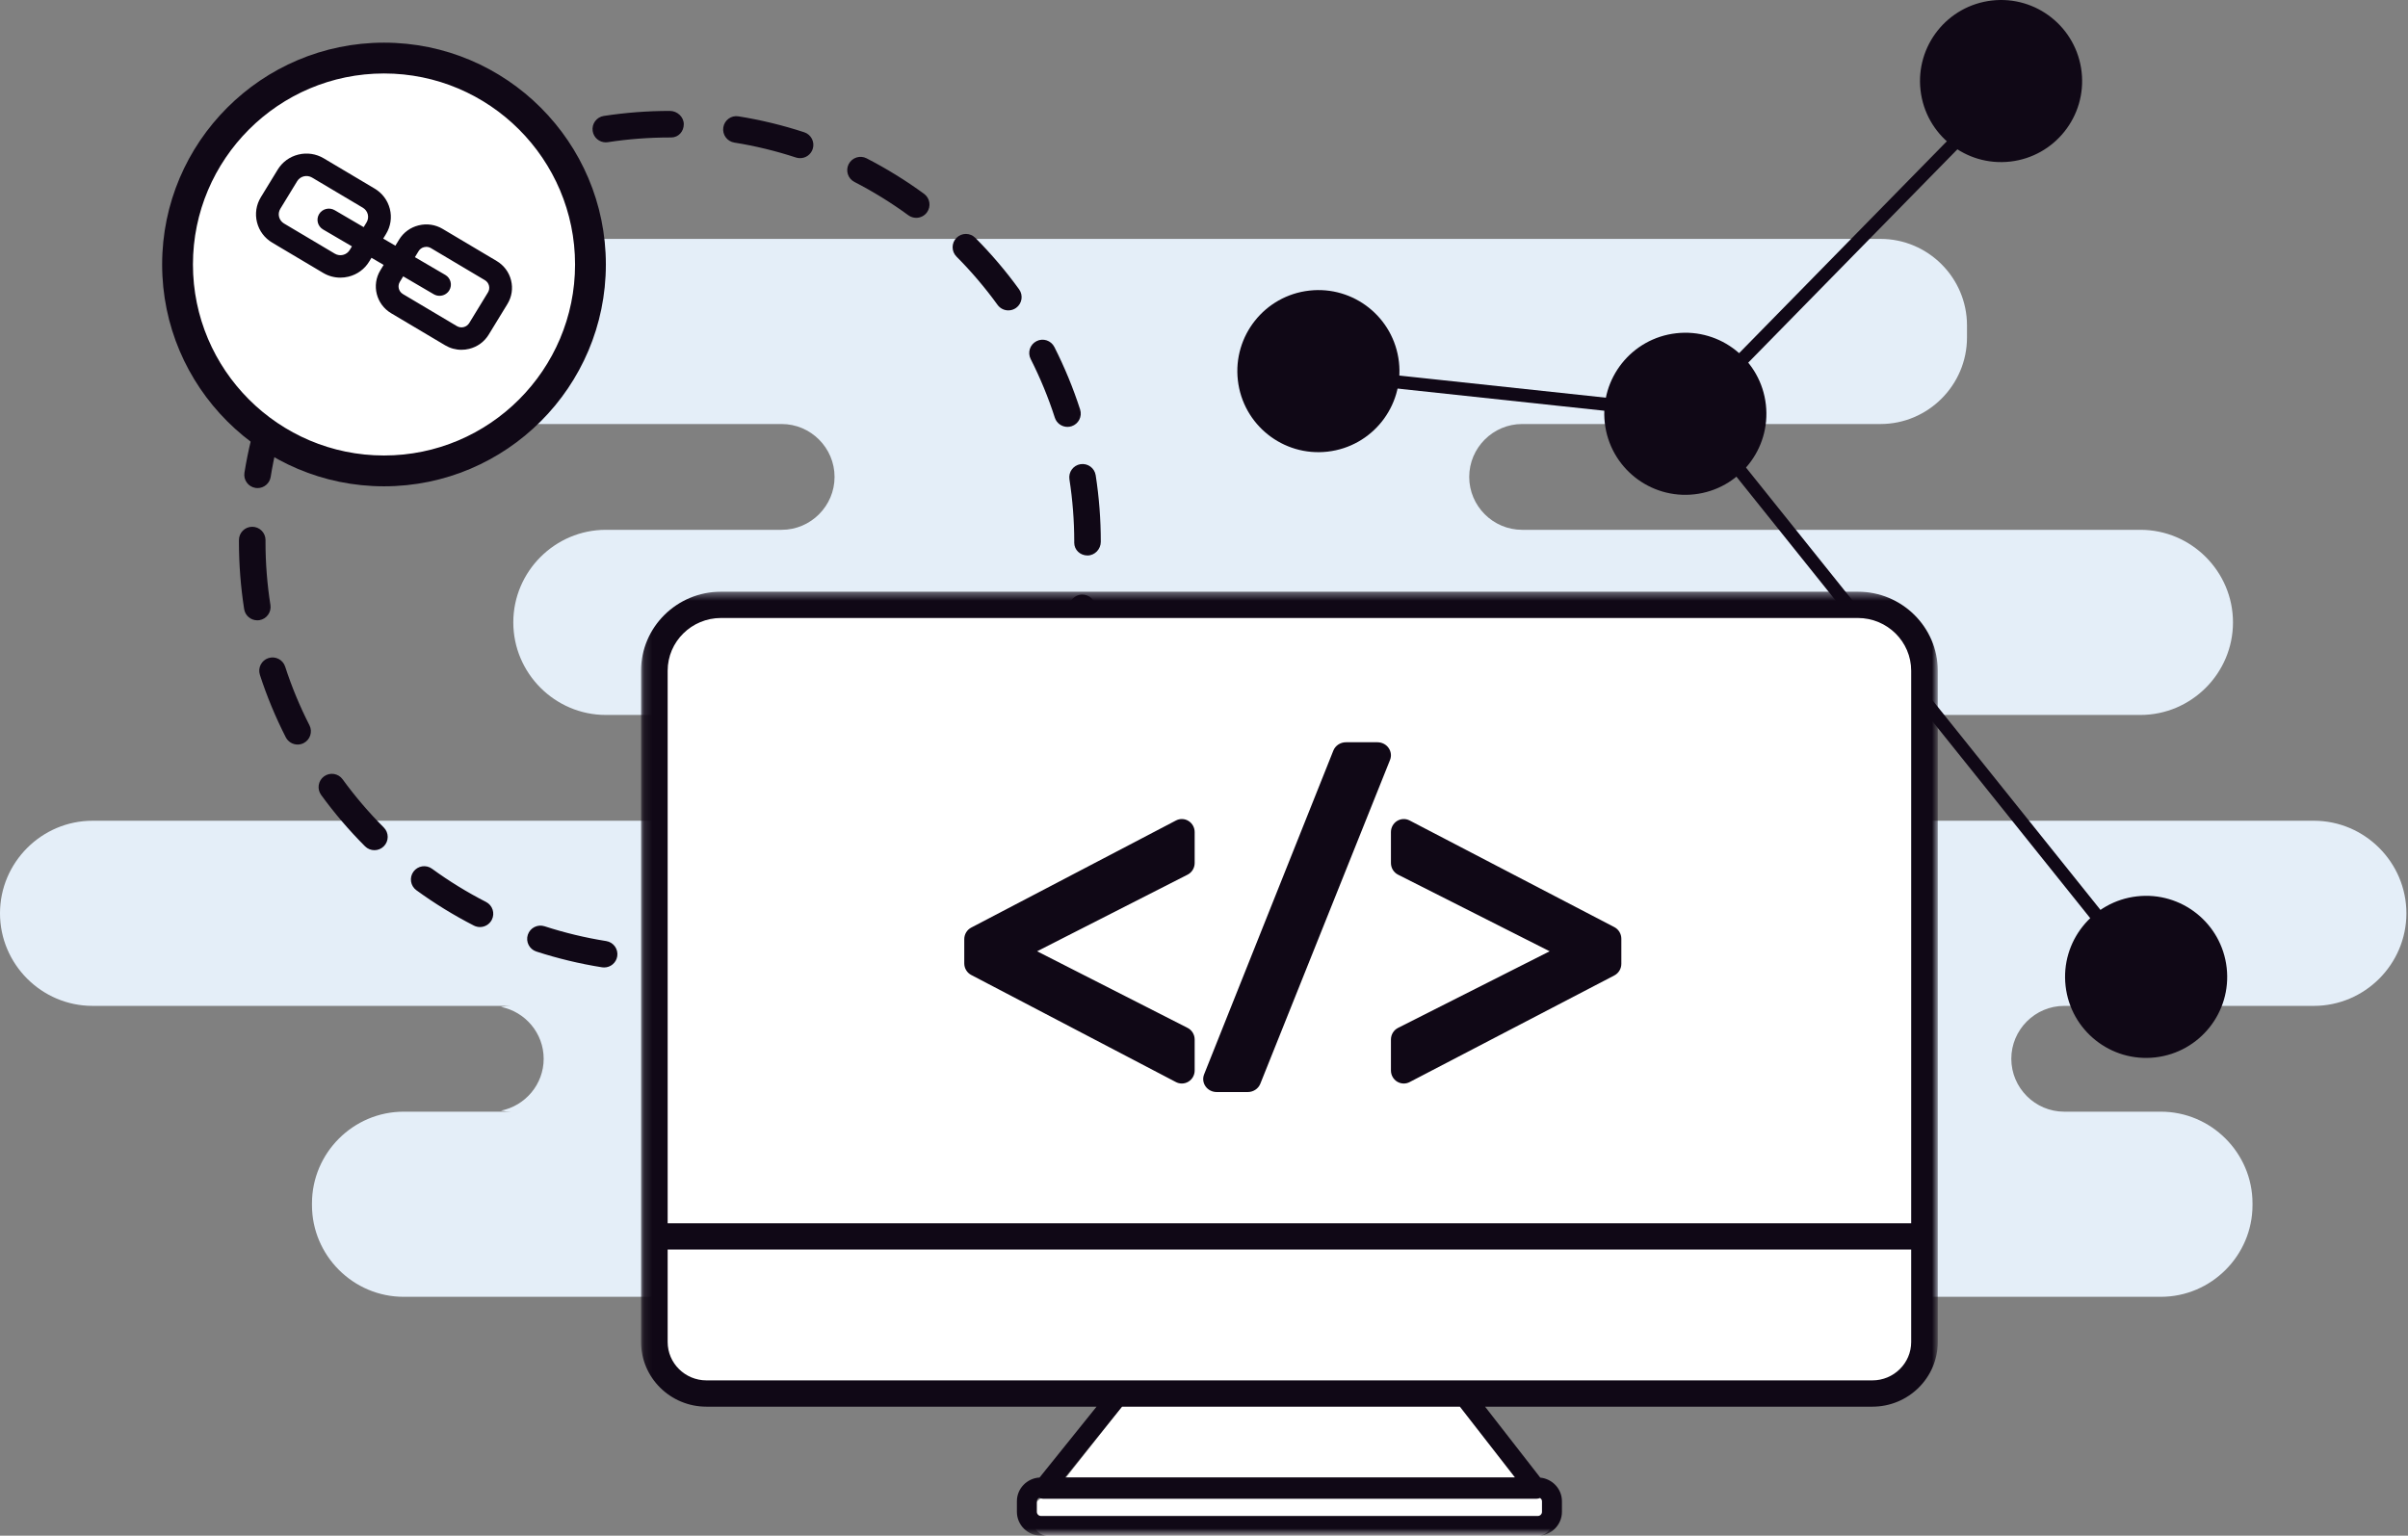 <svg xmlns="http://www.w3.org/2000/svg" width="301" height="192" viewBox="0 0 301 192" xmlns:xlink="http://www.w3.org/1999/xlink">
  <rect x="0" y="0" width="301" height="192" fill="#808080" stroke="none"/>
  <defs>
    <polygon id="a" points=".132 118.4 162.223 118.4 162.223 .376 .132 .376"/>
  </defs>
  <g fill="none" fill-rule="evenodd">
    <path fill="#E4EEF8" d="M289.231,102.613 L234.887,102.613 L208.443,102.613 C204.807,102.613 201.832,99.637 201.832,96 C201.832,92.363 204.807,89.387 208.443,89.387 L234.887,89.387 L267.553,89.387 C273.916,89.387 279.123,84.179 279.123,77.813 C279.123,71.448 273.916,66.24 267.553,66.24 L229.929,66.24 L190.263,66.24 C186.627,66.24 183.652,63.264 183.652,59.627 C183.652,55.989 186.627,53.013 190.263,53.013 L229.929,53.013 L235.06,53.013 C241.009,53.013 245.874,48.146 245.874,42.196 L245.874,40.684 C245.874,34.734 241.009,29.867 235.06,29.867 L51.643,29.867 C45.697,29.867 40.829,34.734 40.829,40.684 L40.829,42.196 C40.829,48.146 45.697,53.013 51.643,53.013 L97.709,53.013 C101.343,53.013 104.32,55.989 104.32,59.627 C104.32,63.264 101.343,66.24 97.709,66.24 L75.732,66.24 C69.369,66.24 64.163,71.448 64.163,77.813 C64.163,84.179 69.369,89.387 75.732,89.387 L91.098,89.387 C94.732,89.387 97.709,92.363 97.709,96 C97.709,99.637 94.732,102.613 91.098,102.613 L36.557,102.613 L11.569,102.613 C5.206,102.613 0,107.821 0,114.187 C0,120.552 5.206,125.76 11.569,125.76 L61.348,125.76 L63.885,125.76 C63.451,125.76 63.028,125.808 62.616,125.889 C65.65,126.486 67.959,129.171 67.959,132.373 C67.959,135.576 65.65,138.261 62.616,138.858 C63.028,138.939 63.451,138.987 63.885,138.987 L61.348,138.987 L50.457,138.987 C44.153,138.987 38.997,144.145 38.997,150.451 L38.997,150.669 C38.997,156.975 44.153,162.133 50.457,162.133 L270.104,162.133 C276.405,162.133 281.564,156.975 281.564,150.669 L281.564,150.451 C281.564,144.145 276.405,138.987 270.104,138.987 L258.025,138.987 C254.389,138.987 251.414,136.011 251.414,132.373 C251.414,128.736 254.389,125.76 258.025,125.76 L281.164,125.76 L289.231,125.76 C295.594,125.76 300.8,120.552 300.8,114.187 C300.8,107.821 295.594,102.613 289.231,102.613"/>
    <path fill="#100816" d="M75.724,17.798 C74.919,17.798 74.211,17.21 74.085,16.389 C73.946,15.483 74.567,14.636 75.473,14.496 C78.181,14.079 80.961,13.867 83.733,13.867 C84.651,13.867 85.473,14.609 85.473,15.527 C85.473,16.446 84.81,17.188 83.892,17.188 L83.733,17.188 C81.13,17.188 78.521,17.386 75.978,17.778 C75.894,17.791 75.809,17.798 75.724,17.798 M100.01,19.774 C99.839,19.774 99.664,19.749 99.493,19.693 C96.987,18.871 94.396,18.243 91.791,17.826 C90.885,17.681 90.269,16.829 90.414,15.923 C90.557,15.021 91.395,14.393 92.315,14.546 C95.094,14.991 97.856,15.66 100.528,16.536 C101.4,16.821 101.873,17.761 101.588,18.631 C101.358,19.332 100.709,19.774 100.01,19.774 M60.181,22.79 C59.573,22.79 58.99,22.458 58.696,21.88 C58.283,21.061 58.61,20.061 59.427,19.646 C61.94,18.377 64.57,17.294 67.249,16.436 C68.126,16.155 69.059,16.638 69.338,17.509 C69.619,18.384 69.138,19.317 68.266,19.598 C65.753,20.403 63.285,21.418 60.93,22.611 C60.687,22.733 60.432,22.79 60.181,22.79 M114.525,27.234 C114.185,27.234 113.842,27.129 113.545,26.914 C111.414,25.354 109.146,23.952 106.806,22.748 C105.99,22.33 105.668,21.328 106.087,20.513 C106.508,19.701 107.507,19.374 108.324,19.794 C110.82,21.079 113.236,22.571 115.507,24.231 C116.247,24.773 116.408,25.812 115.869,26.552 C115.543,26.998 115.038,27.234 114.525,27.234 M46.946,32.353 C46.519,32.353 46.093,32.188 45.769,31.863 C45.121,31.212 45.124,30.16 45.775,29.514 C47.768,27.531 49.936,25.691 52.216,24.045 C52.962,23.507 53.996,23.673 54.534,24.417 C55.071,25.163 54.905,26.201 54.162,26.738 C52.022,28.282 49.987,30.011 48.117,31.869 C47.793,32.191 47.37,32.353 46.946,32.353 M126.044,38.806 C125.529,38.806 125.023,38.569 124.697,38.12 C123.15,35.981 121.421,33.95 119.561,32.08 C118.913,31.429 118.916,30.378 119.566,29.732 C120.217,29.083 121.268,29.088 121.914,29.737 C123.897,31.73 125.737,33.894 127.386,36.171 C127.926,36.915 127.76,37.954 127.017,38.491 C126.722,38.705 126.381,38.806 126.044,38.806 M37.294,45.514 C37.038,45.514 36.779,45.456 36.535,45.33 C35.719,44.91 35.4,43.91 35.821,43.093 C37.106,40.598 38.601,38.182 40.263,35.913 C40.808,35.176 41.844,35.013 42.587,35.556 C43.326,36.101 43.485,37.139 42.944,37.88 C41.383,40.005 39.979,42.272 38.772,44.614 C38.478,45.187 37.897,45.514 37.294,45.514 M133.435,53.371 C132.732,53.371 132.081,52.923 131.854,52.22 C131.047,49.712 130.028,47.245 128.834,44.886 C128.419,44.068 128.746,43.068 129.563,42.654 C130.377,42.234 131.382,42.565 131.796,43.383 C133.069,45.898 134.154,48.528 135.016,51.2 C135.296,52.074 134.817,53.009 133.945,53.291 C133.775,53.345 133.604,53.371 133.435,53.371 M32.197,61.022 C32.109,61.022 32.021,61.016 31.931,61.002 C31.026,60.856 30.41,60.003 30.556,59.097 C31.003,56.316 31.677,53.554 32.552,50.888 C32.839,50.016 33.778,49.538 34.65,49.829 C35.52,50.116 35.993,51.054 35.708,51.926 C34.886,54.426 34.254,57.016 33.834,59.627 C33.703,60.443 32.997,61.022 32.197,61.022 M135.938,69.449 C135.021,69.449 134.277,68.758 134.277,67.84 C134.277,67.815 134.278,67.685 134.28,67.662 C134.278,65.114 134.077,62.489 133.679,59.928 C133.538,59.021 134.159,58.174 135.064,58.033 C135.979,57.897 136.819,58.513 136.961,59.42 C137.384,62.147 137.6,64.945 137.6,67.733 C137.6,68.652 136.856,69.449 135.938,69.449 M32.16,77.555 C31.355,77.555 30.649,76.972 30.519,76.153 C30.088,73.385 29.867,70.552 29.867,67.733 L29.868,67.521 C29.868,66.604 30.611,65.86 31.529,65.86 C32.446,65.86 33.19,66.604 33.19,67.521 L33.188,67.773 C33.188,70.379 33.394,73.039 33.803,75.637 C33.944,76.544 33.324,77.394 32.419,77.537 C32.331,77.55 32.243,77.555 32.16,77.555 M133.37,85.62 C133.199,85.62 133.026,85.593 132.853,85.537 C131.982,85.253 131.507,84.314 131.792,83.442 C132.609,80.941 133.235,78.349 133.651,75.74 C133.795,74.835 134.627,74.21 135.551,74.361 C136.457,74.506 137.074,75.356 136.931,76.261 C136.487,79.043 135.821,81.807 134.948,84.474 C134.719,85.175 134.069,85.62 133.37,85.62 M37.204,93.086 C36.598,93.086 36.017,92.756 35.723,92.181 C34.444,89.675 33.354,87.048 32.486,84.371 C32.202,83.499 32.68,82.562 33.552,82.278 C34.424,81.994 35.362,82.473 35.645,83.346 C36.458,85.856 37.481,88.322 38.68,90.67 C39.097,91.487 38.773,92.489 37.958,92.905 C37.716,93.028 37.458,93.086 37.204,93.086 M125.925,100.145 C125.584,100.145 125.24,100.04 124.946,99.826 C124.204,99.284 124.043,98.245 124.584,97.504 C126.139,95.373 127.537,93.105 128.741,90.76 C129.158,89.943 130.163,89.62 130.977,90.039 C131.792,90.457 132.114,91.459 131.696,92.274 C130.415,94.774 128.924,97.194 127.267,99.464 C126.943,99.907 126.436,100.145 125.925,100.145 M46.802,106.294 C46.377,106.294 45.951,106.132 45.627,105.808 C43.641,103.822 41.793,101.659 40.14,99.384 C39.601,98.643 39.767,97.604 40.507,97.064 C41.25,96.524 42.288,96.689 42.826,97.431 C44.379,99.567 46.111,101.595 47.976,103.46 C48.625,104.109 48.625,105.16 47.976,105.808 C47.652,106.132 47.227,106.294 46.802,106.294 M114.367,111.674 C113.852,111.674 113.344,111.436 113.02,110.988 C112.482,110.247 112.647,109.207 113.391,108.669 C115.525,107.12 117.554,105.389 119.423,103.526 C120.074,102.878 121.125,102.878 121.773,103.529 C122.419,104.179 122.419,105.23 121.769,105.878 C119.778,107.862 117.616,109.707 115.341,111.358 C115.047,111.572 114.704,111.674 114.367,111.674 M59.995,115.904 C59.741,115.904 59.483,115.845 59.241,115.723 C56.741,114.444 54.322,112.956 52.046,111.3 C51.306,110.76 51.141,109.721 51.681,108.978 C52.224,108.238 53.262,108.076 54.003,108.615 C56.137,110.169 58.409,111.566 60.752,112.765 C61.571,113.183 61.893,114.183 61.476,114.998 C61.181,115.575 60.599,115.904 59.995,115.904 M99.809,119.077 C99.106,119.077 98.457,118.631 98.229,117.928 C97.947,117.056 98.425,116.118 99.297,115.837 C101.807,115.027 104.271,114.009 106.625,112.81 C107.444,112.389 108.443,112.718 108.858,113.534 C109.275,114.352 108.951,115.352 108.134,115.767 C105.623,117.048 102.994,118.134 100.32,118.998 C100.149,119.052 99.978,119.077 99.809,119.077 M75.518,120.957 C75.432,120.957 75.344,120.951 75.256,120.937 C72.472,120.496 69.709,119.831 67.042,118.964 C66.17,118.68 65.693,117.744 65.977,116.87 C66.261,116 67.201,115.522 68.071,115.806 C70.571,116.619 73.163,117.242 75.777,117.657 C76.682,117.8 77.3,118.652 77.156,119.557 C77.026,120.376 76.32,120.957 75.518,120.957 M83.733,121.6 C82.816,121.6 82.047,120.858 82.047,119.939 C82.047,119.021 82.763,118.278 83.681,118.278 L83.733,118.278 C86.363,118.278 89.007,118.074 91.588,117.672 C92.515,117.538 93.343,118.152 93.485,119.057 C93.626,119.964 93.005,120.813 92.1,120.954 C89.349,121.382 86.534,121.6 83.733,121.6"/>
    <path fill="#100816" d="M154.733 47.545C155.366 53.105 160.384 57.1 165.945 56.467 171.505 55.834 175.5 50.814 174.867 45.255 174.234 39.695 169.216 35.7 163.655 36.333 158.095 36.964 154.1 41.984 154.733 47.545M240.066 11.278C240.699 16.839 245.718 20.834 251.278 20.201 256.839 19.568 260.834 14.547 260.201 8.989 259.568 3.428 254.549-.567 248.989.066 243.428.697 239.433 5.718 240.066 11.278"/>
    <path fill="#100816" d="M264.353,115.999 L212.593,51.396 L252.193,10.995 C252.511,10.672 252.506,10.149 252.18,9.834 C251.855,9.515 251.335,9.525 251.015,9.847 L210.904,50.767 C210.893,50.779 210.89,50.795 210.878,50.808 L165.178,45.911 C164.745,45.864 164.319,46.189 164.272,46.639 C164.222,47.091 164.55,47.496 165.002,47.544 L211.379,52.515 L263.066,117.026 C263.227,117.228 263.468,117.333 263.708,117.333 C263.89,117.333 264.071,117.274 264.224,117.154 C264.578,116.872 264.638,116.354 264.353,115.999"/>
    <path fill="#100816" d="M200.599 52.878C201.232 58.439 206.251 62.434 211.811 61.801 217.372 61.168 221.367 56.147 220.734 50.589 220.101 45.028 215.082 41.033 209.522 41.666 203.961 42.297 199.966 47.318 200.599 52.878M258.199 123.278C258.832 128.839 263.851 132.834 269.411 132.201 274.972 131.568 278.967 126.547 278.334 120.989 277.701 115.428 272.682 111.433 267.122 112.066 261.561 112.697 257.566 117.718 258.199 123.278"/>
    <path fill="#FFFFFF" d="M22.4,32 C22.4,46.138 33.862,57.6 48,57.6 C62.138,57.6 73.6,46.138 73.6,32 C73.6,17.862 62.138,6.4 48,6.4 C33.862,6.4 22.4,17.862 22.4,32"/>
    <path fill="#100816" d="M48.001,9.185 C34.832,9.185 24.118,19.899 24.118,33.067 C24.118,46.235 34.832,56.948 48.001,56.948 C61.168,56.948 71.882,46.235 71.882,33.067 C71.882,19.899 61.168,9.185 48.001,9.185 M48.001,60.8 C32.708,60.8 20.267,48.359 20.267,33.067 C20.267,17.774 32.708,5.333 48.001,5.333 C63.292,5.333 75.733,17.774 75.733,33.067 C75.733,48.359 63.292,60.8 48.001,60.8"/>
    <path fill="#100816" d="M60.995,36.557 L58.654,40.39 C58.497,40.645 58.251,40.824 57.96,40.895 C57.661,40.969 57.363,40.921 57.107,40.769 L57.106,40.769 L50.366,36.765 C49.832,36.448 49.661,35.761 49.981,35.236 L50.399,34.551 L54.217,36.786 C54.443,36.919 54.694,36.983 54.94,36.983 C55.424,36.983 55.897,36.735 56.163,36.295 C56.563,35.63 56.342,34.769 55.667,34.374 L51.865,32.151 L52.322,31.403 C52.478,31.148 52.724,30.967 53.017,30.897 C53.108,30.874 53.199,30.863 53.291,30.863 C53.494,30.863 53.693,30.917 53.873,31.024 L60.612,35.029 C60.869,35.182 61.051,35.426 61.123,35.713 C61.196,36.002 61.151,36.301 60.995,36.557 L60.995,36.557 Z M43.711,31.261 C43.523,31.567 43.228,31.782 42.877,31.868 C42.531,31.951 42.163,31.901 41.853,31.715 L35.498,27.939 C35.19,27.755 34.971,27.462 34.883,27.116 C34.796,26.77 34.852,26.413 35.038,26.106 L37.147,22.652 C37.333,22.348 37.63,22.131 37.981,22.045 C38.327,21.964 38.695,22.014 39.005,22.198 L45.36,25.974 C45.668,26.158 45.887,26.451 45.975,26.797 C46.06,27.144 46.006,27.501 45.82,27.807 L45.459,28.399 L41.833,26.278 C41.161,25.885 40.287,26.103 39.887,26.768 C39.486,27.435 39.709,28.293 40.384,28.689 L43.991,30.801 L43.711,31.261 Z M63.881,35.038 C63.627,34.023 62.986,33.167 62.076,32.627 L55.338,28.622 C54.432,28.08 53.362,27.919 52.333,28.176 C51.304,28.427 50.437,29.059 49.888,29.955 L49.422,30.72 L47.902,29.83 L48.253,29.253 C48.832,28.306 49.003,27.194 48.733,26.121 C48.461,25.049 47.785,24.143 46.824,23.574 L40.47,19.796 C39.511,19.225 38.38,19.056 37.295,19.324 C36.209,19.591 35.29,20.26 34.713,21.208 L32.603,24.662 C32.026,25.608 31.855,26.719 32.125,27.793 C32.396,28.866 33.073,29.77 34.034,30.341 L40.388,34.117 C41.049,34.511 41.791,34.712 42.544,34.712 C42.884,34.712 43.225,34.672 43.563,34.589 C44.649,34.322 45.567,33.655 46.144,32.707 L46.436,32.231 L47.956,33.12 L47.547,33.79 C46.418,35.639 47.023,38.049 48.899,39.165 L55.64,43.169 C56.267,43.543 56.969,43.733 57.681,43.733 C58.003,43.733 58.326,43.696 58.644,43.616 C59.673,43.366 60.541,42.733 61.089,41.835 L63.43,38.004 C63.977,37.108 64.137,36.054 63.881,35.038 L63.881,35.038 Z"/>
    <path fill="#FFFFFF" d="M231.776,75.733 L91.424,75.733 C86.881,75.733 83.2,79.458 83.2,84.051 L83.2,168.797 C83.2,172.387 86.077,175.296 89.626,175.296 L140.669,175.296 L131.365,187.128 L130.935,187.128 C129.971,187.128 129.189,187.919 129.189,188.893 L129.189,190.235 C129.189,191.21 129.971,192 130.935,192 L192.265,192 C193.229,192 194.011,191.21 194.011,190.235 L194.011,188.893 C194.011,187.919 193.229,187.128 192.265,187.128 L191.939,187.128 L182.935,175.296 L233.574,175.296 C237.122,175.296 240,172.387 240,168.797 L240,84.051 C240,79.458 236.317,75.733 231.776,75.733"/>
    <g transform="translate(80 73.6)">
      <mask id="b" fill="white">
        <use xlink:href="#a"/>
      </mask>
      <path fill="#100816" d="M154.052,98.98 L8.303,98.98 C5.631,98.98 3.457,96.829 3.457,94.186 L3.457,82.626 L158.898,82.626 L158.898,94.186 C158.898,96.829 156.723,98.98 154.052,98.98 L154.052,98.98 Z M109.363,111.108 L53.147,111.108 L60.254,102.269 L102.484,102.269 L109.363,111.108 Z M112.507,113.689 C112.645,113.781 112.748,113.913 112.748,114.089 L112.748,115.418 C112.748,115.702 112.515,115.934 112.228,115.934 L50.127,115.934 C49.839,115.934 49.606,115.702 49.606,115.418 L49.606,114.089 C49.606,113.893 49.736,113.755 49.899,113.668 C50.054,113.735 50.218,113.783 50.394,113.783 L112.058,113.783 C112.216,113.783 112.366,113.744 112.507,113.689 L112.507,113.689 Z M10.123,3.664 L152.231,3.664 C155.907,3.664 158.898,6.621 158.898,10.257 L158.898,79.337 L3.457,79.337 L3.457,10.257 C3.457,6.621 6.447,3.664 10.123,3.664 L10.123,3.664 Z M152.231,0.376 L10.123,0.376 C4.614,0.376 0.132,4.807 0.132,10.257 L0.132,94.186 C0.132,98.643 3.797,102.269 8.303,102.269 L57.069,102.269 L49.947,111.126 C48.37,111.219 47.113,112.507 47.113,114.089 L47.113,115.418 C47.113,117.062 48.464,118.401 50.127,118.401 L112.228,118.401 C113.89,118.401 115.242,117.062 115.242,115.418 L115.242,114.089 C115.242,112.55 114.05,111.292 112.534,111.139 L105.633,102.269 L154.052,102.269 C158.557,102.269 162.223,98.643 162.223,94.186 L162.223,10.257 C162.223,4.807 157.741,0.376 152.231,0.376 L152.231,0.376 Z" mask="url(#b)"/>
    </g>
    <path fill="#100816" d="M148.564 102.64C148.086 102.34 147.492 102.322 146.992 102.583L121.404 115.972C120.869 116.251 120.533 116.811 120.533 117.422L120.533 120.446C120.533 121.056 120.869 121.617 121.404 121.896L146.992 135.286C147.225 135.406 147.476 135.467 147.728 135.467 148.018 135.467 148.309 135.387 148.564 135.227 149.043 134.932 149.333 134.405 149.333 133.836L149.333 129.97C149.333 129.353 148.991 128.787 148.449 128.512L129.638 118.933 148.449 109.353C148.991 109.078 149.333 108.513 149.333 107.897L149.333 104.033C149.333 103.464 149.043 102.937 148.564 102.64M172.181 92.8L168.242 92.8C167.544 92.8 166.919 93.215 166.668 93.842L150.512 134.324C150.313 134.825 150.382 135.387 150.697 135.829 151.011 136.27 151.532 136.533 152.086 136.533L155.967 136.533C156.664 136.533 157.289 136.12 157.539 135.495L173.754 95.011C173.954 94.512 173.885 93.948 173.57 93.507 173.258 93.063 172.737 92.8 172.181 92.8M201.793 115.913L176.204 102.58C175.708 102.321 175.116 102.342 174.636 102.639 174.159 102.936 173.867 103.463 173.867 104.032L173.867 107.896C173.867 108.516 174.212 109.082 174.758 109.356L193.706 118.934 174.758 128.51C174.212 128.786 173.867 129.35 173.867 129.97L173.867 133.836C173.867 134.405 174.159 134.932 174.636 135.229 174.893 135.387 175.183 135.467 175.472 135.467 175.724 135.467 175.975 135.408 176.204 135.287L201.793 121.953C202.329 121.674 202.667 121.113 202.667 120.501L202.667 117.365C202.667 116.753 202.329 116.192 201.793 115.913"/>
  </g>
</svg>
